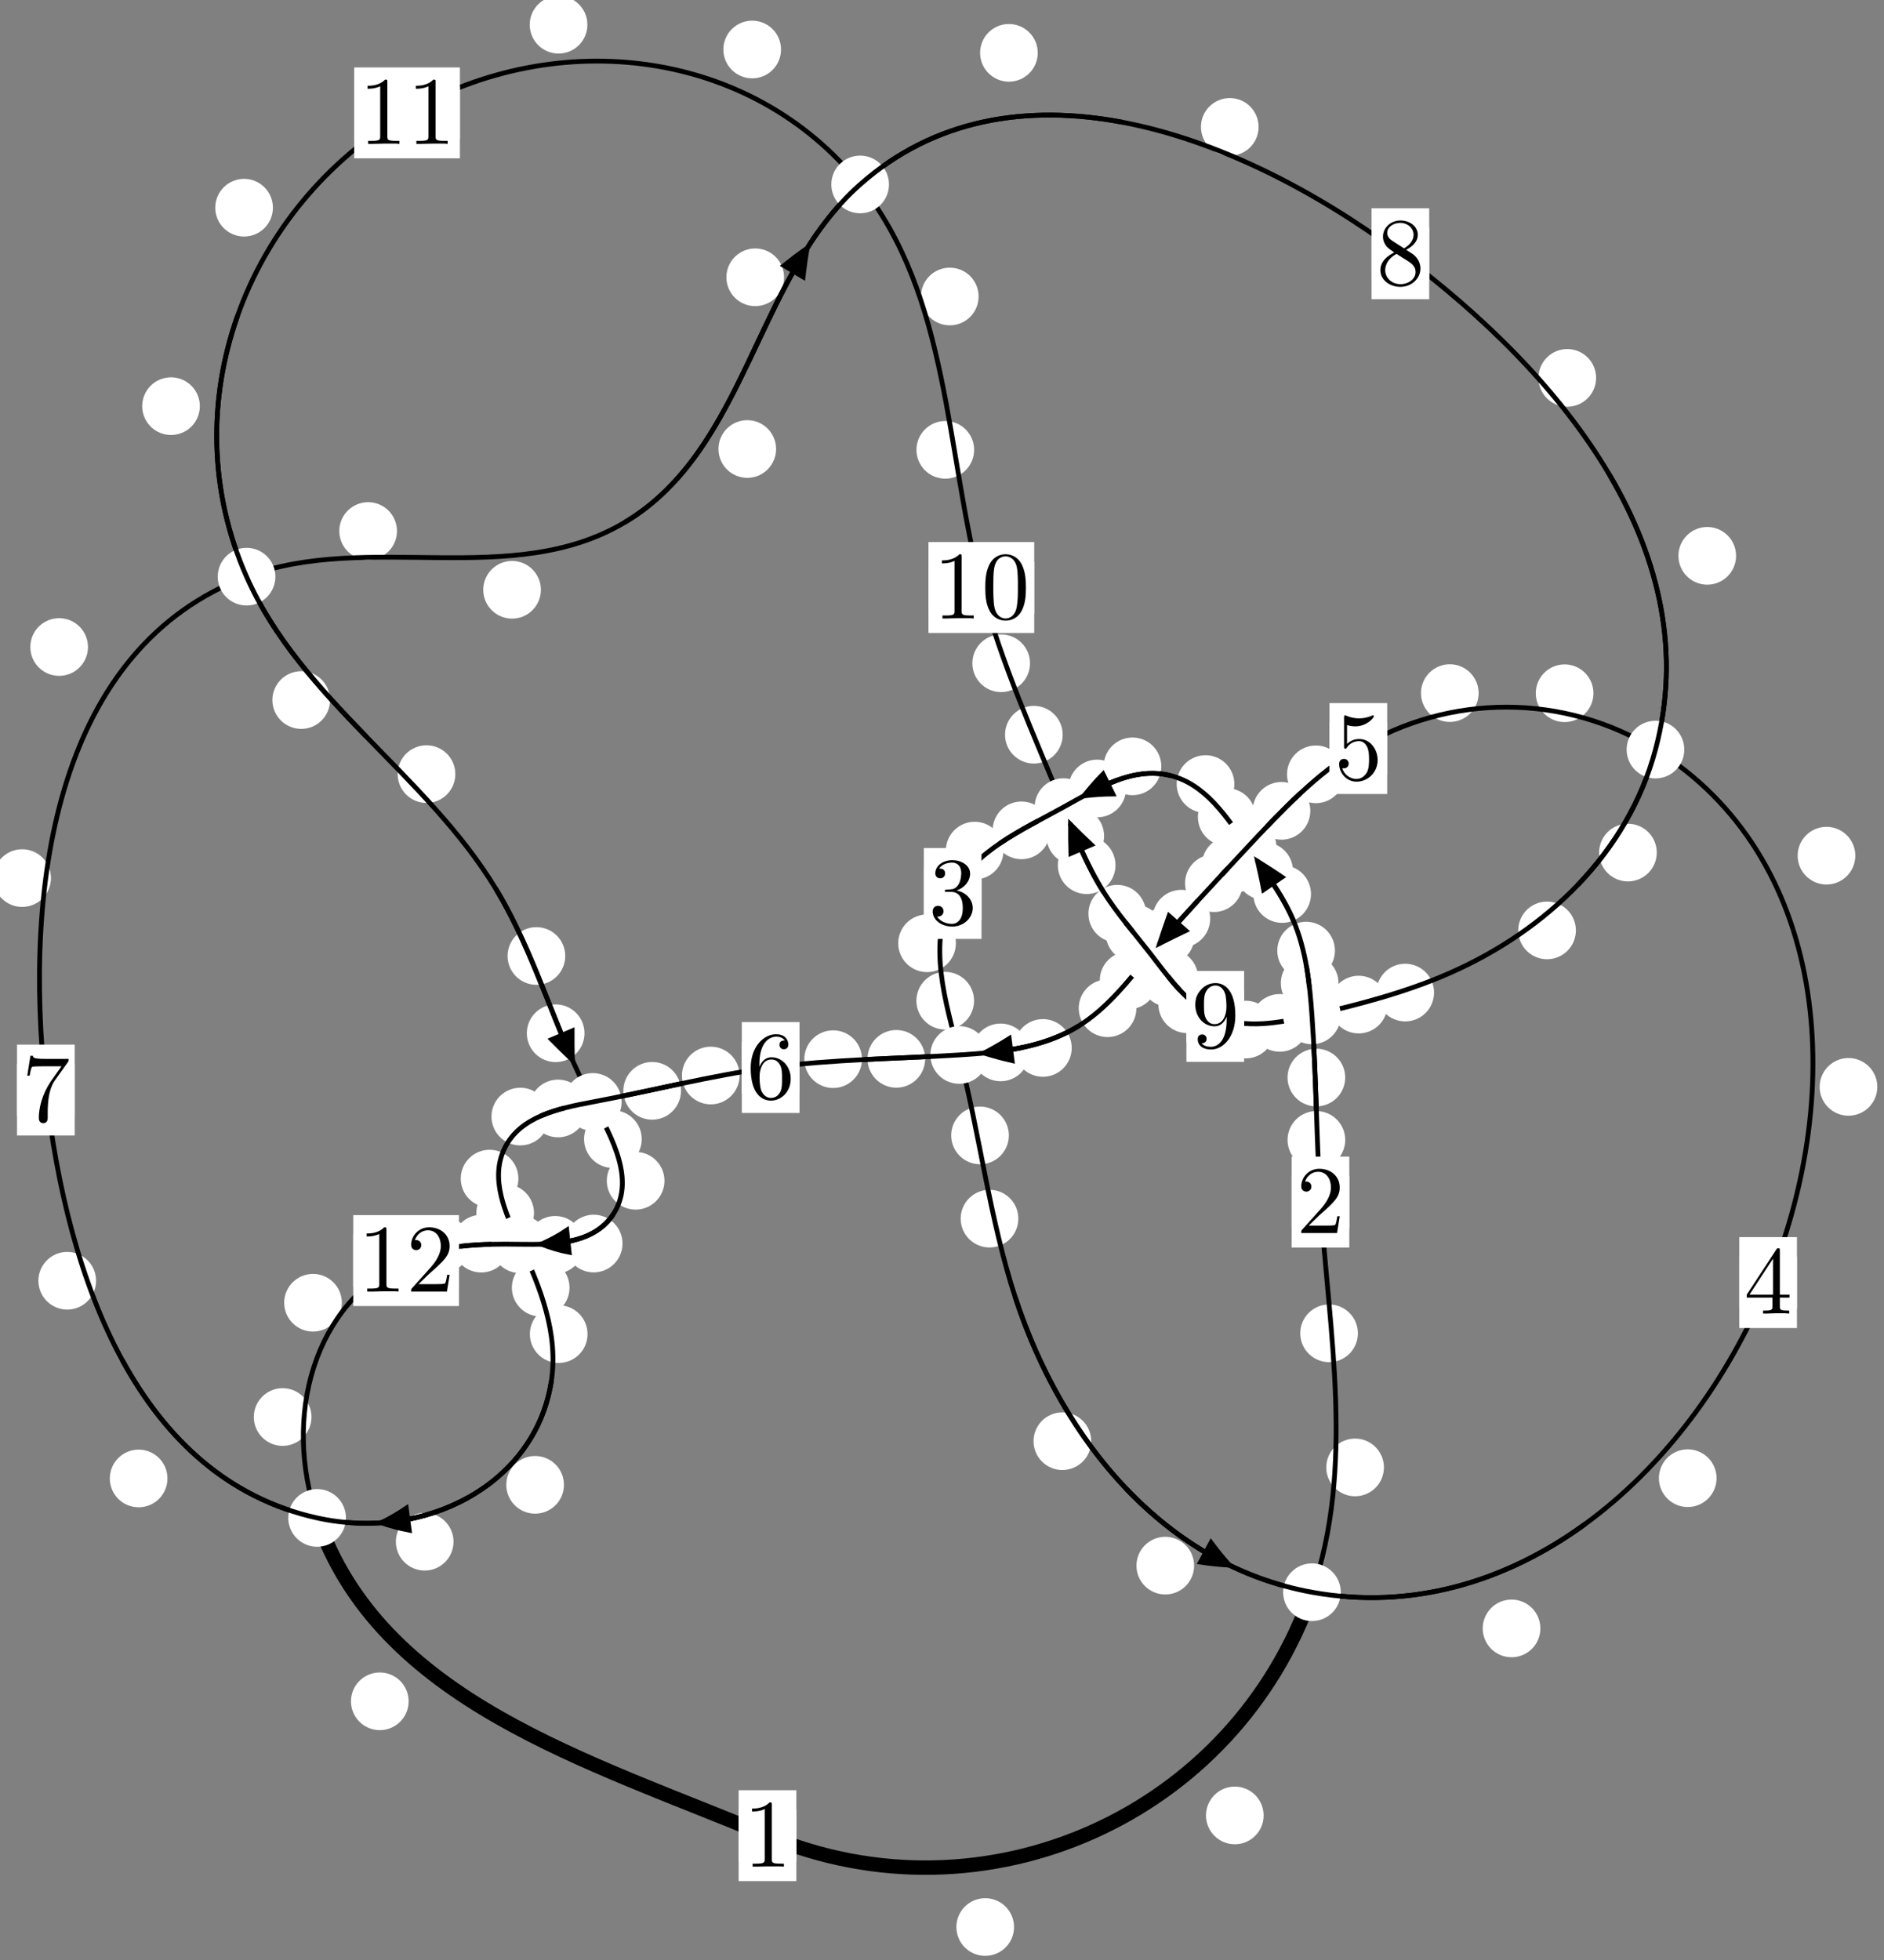 <?xml version="1.0"?>
<!-- Created by MetaPost 1.999 on 2021.07.06:0004 -->
<svg version="1.1" xmlns="http://www.w3.org/2000/svg" xmlns:xlink="http://www.w3.org/1999/xlink" width="195.299" height="203.11" viewBox="0 0 195.299 203.11">
<rect x="0" y="0" width="195.299" height="203.11" fill="#808080" stroke="none"/>
<!-- Original BoundingBox: -136.693344 -37.683411 58.606049 165.426437 -->
  <defs>
    <g transform="scale(0.01,0.01)" id="GLYPHcmr10_48">
      <path style="fill-rule: evenodd;" d="M460 -320C460 -400,455 -480,420 -554C374 -650,292 -666,250 -666C190 -666,117 -640,76 -547C44 -478,39 -400,39 -320C39 -245,43 -155,84 -79C127 2,200 22,249 22C303 22,379 1,423 -94C455 -163,460 -241,460 -320M249 -0C210 -0,151 -25,133 -121C122 -181,122 -273,122 -332C122 -396,122 -462,130 -516C149 -635,224 -644,249 -644C282 -644,348 -626,367 -527C377 -471,377 -395,377 -332C377 -257,377 -189,366 -125C351 -30,294 -0,249 -0"></path>
    </g>
    <g transform="scale(0.01,0.01)" id="GLYPHcmr10_49">
      <path style="fill-rule: evenodd;" d="M294 -640C294 -664,294 -666,271 -666C209 -602,121 -602,89 -602L89 -571C109 -571,168 -571,220 -597L220 -79C220 -43,217 -31,127 -31L95 -31L95 -0L257 -0L130 -3L217 -3L257 -3L297 -3L384 -3L419 -0L419 -31L387 -31C297 -31,294 -42,294 -79"></path>
    </g>
    <g transform="scale(0.01,0.01)" id="GLYPHcmr10_50">
      <path style="fill-rule: evenodd;" d="M127 -77L233 -180C389 -318,449 -372,449 -472C449 -586,359 -666,237 -666C124 -666,50 -574,50 -485C50 -429,100 -429,103 -429C120 -429,155 -441,155 -482C155 -508,137 -534,102 -534C94 -534,92 -534,89 -533C112 -598,166 -635,224 -635C315 -635,358 -554,358 -472C358 -392,308 -313,253 -251L61 -37C50 -26,50 -24,50 -0L421 -0L449 -174L424 -174C419 -144,412 -100,402 -85C395 -77,329 -77,307 -77"></path>
    </g>
    <g transform="scale(0.01,0.01)" id="GLYPHcmr10_51">
      <path style="fill-rule: evenodd;" d="M290 -352C372 -379,430 -449,430 -528C430 -610,342 -666,246 -666C145 -666,69 -606,69 -530C69 -497,91 -478,120 -478C151 -478,171 -500,171 -529C171 -579,124 -579,109 -579C140 -628,206 -641,242 -641C283 -641,338 -619,338 -529C338 -517,336 -459,310 -415C280 -367,246 -364,221 -363C213 -362,189 -360,182 -360C174 -359,167 -358,167 -348C167 -337,174 -337,191 -337L235 -337C317 -337,354 -269,354 -171C354 -35,285 -6,241 -6C198 -6,123 -23,88 -82C123 -77,154 -99,154 -137C154 -173,127 -193,98 -193C74 -193,42 -179,42 -135C42 -44,135 22,244 22C366 22,457 -69,457 -171C457 -253,394 -331,290 -352"></path>
    </g>
    <g transform="scale(0.01,0.01)" id="GLYPHcmr10_52">
      <path style="fill-rule: evenodd;" d="M294 -165L294 -78C294 -42,292 -31,218 -31L197 -31L197 -0L332 -0L238 -3L290 -3L332 -3L374 -3L427 -3L468 -0L468 -31L447 -31C373 -31,371 -42,371 -78L371 -165L471 -165L471 -196L371 -196L371 -651C371 -671,371 -677,355 -677C346 -677,343 -677,335 -665L28 -196L28 -165M300 -196L56 -196L300 -569"></path>
    </g>
    <g transform="scale(0.01,0.01)" id="GLYPHcmr10_53">
      <path style="fill-rule: evenodd;" d="M449 -201C449 -320,367 -420,259 -420C211 -420,168 -404,132 -369L132 -564C152 -558,185 -551,217 -551C340 -551,410 -642,410 -655C410 -661,407 -666,400 -666C399 -666,397 -666,392 -663C372 -654,323 -634,256 -634C216 -634,170 -641,123 -662C115 -665,113 -665,111 -665C101 -665,101 -657,101 -641L101 -345C101 -327,101 -319,115 -319C122 -319,124 -322,128 -328C139 -344,176 -398,257 -398C309 -398,334 -352,342 -334C358 -297,360 -258,360 -208C360 -173,360 -113,336 -71C312 -32,275 -6,229 -6C156 -6,99 -59,82 -118C85 -117,88 -116,99 -116C132 -116,149 -141,149 -165C149 -189,132 -214,99 -214C85 -214,50 -207,50 -161C50 -75,119 22,231 22C347 22,449 -74,449 -201"></path>
    </g>
    <g transform="scale(0.01,0.01)" id="GLYPHcmr10_54">
      <path style="fill-rule: evenodd;" d="M132 -328L132 -352C132 -605,256 -641,307 -641C331 -641,373 -635,395 -601C380 -601,340 -601,340 -556C340 -525,364 -510,386 -510C402 -510,432 -519,432 -558C432 -618,388 -666,305 -666C177 -666,42 -537,42 -316C42 -49,158 22,251 22C362 22,457 -72,457 -204C457 -331,368 -427,257 -427C189 -427,152 -376,132 -328M251 -6C188 -6,158 -66,152 -81C134 -128,134 -208,134 -226C134 -304,166 -404,256 -404C272 -404,318 -404,349 -342C367 -305,367 -254,367 -205C367 -157,367 -107,350 -71C320 -11,274 -6,251 -6"></path>
    </g>
    <g transform="scale(0.01,0.01)" id="GLYPHcmr10_55">
      <path style="fill-rule: evenodd;" d="M476 -609C485 -621,485 -623,485 -644L242 -644C120 -644,118 -657,114 -676L89 -676L56 -470L81 -470C84 -486,93 -549,106 -561C113 -567,191 -567,204 -567L411 -567C400 -551,321 -442,299 -409C209 -274,176 -135,176 -33C176 -23,176 22,222 22C268 22,268 -23,268 -33L268 -84C268 -139,271 -194,279 -248C283 -271,297 -357,341 -419"></path>
    </g>
    <g transform="scale(0.01,0.01)" id="GLYPHcmr10_56">
      <path style="fill-rule: evenodd;" d="M163 -457C117 -487,113 -521,113 -538C113 -599,178 -641,249 -641C322 -641,386 -589,386 -517C386 -460,347 -412,287 -377M309 -362C381 -399,430 -451,430 -517C430 -609,341 -666,250 -666C150 -666,69 -592,69 -499C69 -481,71 -436,113 -389C124 -377,161 -352,186 -335C128 -306,42 -250,42 -151C42 -45,144 22,249 22C362 22,457 -61,457 -168C457 -204,446 -249,408 -291C389 -312,373 -322,309 -362M209 -320L332 -242C360 -223,407 -193,407 -132C407 -58,332 -6,250 -6C164 -6,92 -68,92 -151C92 -209,124 -273,209 -320"></path>
    </g>
    <g transform="scale(0.01,0.01)" id="GLYPHcmr10_57">
      <path style="fill-rule: evenodd;" d="M367 -318L367 -286C367 -52,263 -6,205 -6C188 -6,134 -8,107 -42C151 -42,159 -71,159 -88C159 -119,135 -134,113 -134C97 -134,67 -125,67 -86C67 -19,121 22,206 22C335 22,457 -114,457 -329C457 -598,342 -666,253 -666C198 -666,149 -648,106 -603C65 -558,42 -516,42 -441C42 -316,130 -218,242 -218C303 -218,344 -260,367 -318M243 -241C227 -241,181 -241,150 -304C132 -341,132 -391,132 -440C132 -494,132 -541,153 -578C180 -628,218 -641,253 -641C299 -641,332 -607,349 -562C361 -530,365 -467,365 -421C365 -338,331 -241,243 -241"></path>
    </g>
  </defs>
  <path d="M105.117 199.695C105.117 198.902,104.802 198.142,104.242 197.581C103.681 197.021,102.921 196.706,102.129 196.706C101.336 196.706,100.576 197.021,100.015 197.581C99.455 198.142,99.14 198.902,99.14 199.695C99.14 200.487,99.455 201.248,100.015 201.808C100.576 202.368,101.336 202.683,102.129 202.683C102.921 202.683,103.681 202.368,104.242 201.808C104.802 201.248,105.117 200.487,105.117 199.695Z" style="fill: rgb(100%,100%,100%);stroke: none;"></path>
  <path d="M82.55 190.226C82.55 189.433,82.235 188.673,81.674 188.112C81.114 187.552,80.354 187.237,79.561 187.237C78.768 187.237,78.008 187.552,77.448 188.112C76.887 188.673,76.572 189.433,76.572 190.226C76.572 191.018,76.887 191.778,77.448 192.339C78.008 192.899,78.768 193.214,79.561 193.214C80.354 193.214,81.114 192.899,81.674 192.339C82.235 191.778,82.55 191.018,82.55 190.226Z" style="fill: rgb(100%,100%,100%);stroke: none;"></path>
  <path d="M143.461 152.067C143.461 151.274,143.146 150.514,142.585 149.953C142.025 149.393,141.265 149.078,140.472 149.078C139.679 149.078,138.919 149.393,138.359 149.953C137.798 150.514,137.483 151.274,137.483 152.067C137.483 152.859,137.798 153.619,138.359 154.18C138.919 154.74,139.679 155.055,140.472 155.055C141.265 155.055,142.025 154.74,142.585 154.18C143.146 153.619,143.461 152.859,143.461 152.067Z" style="fill: rgb(100%,100%,100%);stroke: none;"></path>
  <path d="M130.991 188.13C130.991 187.338,130.676 186.577,130.116 186.017C129.555 185.456,128.795 185.141,128.003 185.141C127.21 185.141,126.45 185.456,125.889 186.017C125.329 186.577,125.014 187.338,125.014 188.13C125.014 188.923,125.329 189.683,125.889 190.244C126.45 190.804,127.21 191.119,128.003 191.119C128.795 191.119,129.555 190.804,130.116 190.244C130.676 189.683,130.991 188.923,130.991 188.13Z" style="fill: rgb(100%,100%,100%);stroke: none;"></path>
  <path d="M139.448 118.127C139.448 117.334,139.133 116.574,138.572 116.013C138.012 115.453,137.251 115.138,136.459 115.138C135.666 115.138,134.906 115.453,134.345 116.013C133.785 116.574,133.47 117.334,133.47 118.127C133.47 118.919,133.785 119.68,134.345 120.24C134.906 120.8,135.666 121.115,136.459 121.115C137.251 121.115,138.012 120.8,138.572 120.24C139.133 119.68,139.448 118.919,139.448 118.127Z" style="fill: rgb(100%,100%,100%);stroke: none;"></path>
  <path d="M140.763 138.169C140.763 137.376,140.448 136.616,139.887 136.056C139.327 135.495,138.567 135.18,137.774 135.18C136.981 135.18,136.221 135.495,135.661 136.056C135.1 136.616,134.785 137.376,134.785 138.169C134.785 138.962,135.1 139.722,135.661 140.282C136.221 140.843,136.981 141.158,137.774 141.158C138.567 141.158,139.327 140.843,139.887 140.282C140.448 139.722,140.763 138.962,140.763 138.169Z" style="fill: rgb(100%,100%,100%);stroke: none;"></path>
  <path d="M138.751 101.88C138.751 101.088,138.436 100.328,137.876 99.767C137.315 99.207,136.555 98.892,135.763 98.892C134.97 98.892,134.21 99.207,133.649 99.767C133.089 100.328,132.774 101.088,132.774 101.88C132.774 102.673,133.089 103.433,133.649 103.994C134.21 104.554,134.97 104.869,135.763 104.869C136.555 104.869,137.315 104.554,137.876 103.994C138.436 103.433,138.751 102.673,138.751 101.88Z" style="fill: rgb(100%,100%,100%);stroke: none;"></path>
  <path d="M139.446 111.664C139.446 110.871,139.131 110.111,138.571 109.55C138.01 108.99,137.25 108.675,136.457 108.675C135.665 108.675,134.904 108.99,134.344 109.55C133.783 110.111,133.468 110.871,133.468 111.664C133.468 112.456,133.783 113.216,134.344 113.777C134.904 114.337,135.665 114.652,136.457 114.652C137.25 114.652,138.01 114.337,138.571 113.777C139.131 113.216,139.446 112.456,139.446 111.664Z" style="fill: rgb(100%,100%,100%);stroke: none;"></path>
  <path d="M135.9 92.647C135.9 91.854,135.585 91.094,135.025 90.533C134.464 89.973,133.704 89.658,132.911 89.658C132.119 89.658,131.359 89.973,130.798 90.533C130.238 91.094,129.923 91.854,129.923 92.647C129.923 93.439,130.238 94.2,130.798 94.76C131.359 95.32,132.119 95.635,132.911 95.635C133.704 95.635,134.464 95.32,135.025 94.76C135.585 94.2,135.9 93.439,135.9 92.647Z" style="fill: rgb(100%,100%,100%);stroke: none;"></path>
  <path d="M138.382 98.51C138.382 97.718,138.067 96.957,137.507 96.397C136.946 95.836,136.186 95.521,135.393 95.521C134.601 95.521,133.84 95.836,133.28 96.397C132.72 96.957,132.405 97.718,132.405 98.51C132.405 99.303,132.72 100.063,133.28 100.624C133.84 101.184,134.601 101.499,135.393 101.499C136.186 101.499,136.946 101.184,137.507 100.624C138.067 100.063,138.382 99.303,138.382 98.51Z" style="fill: rgb(100%,100%,100%);stroke: none;"></path>
  <path d="M130.155 84.668C130.155 83.875,129.84 83.115,129.279 82.555C128.719 81.994,127.959 81.679,127.166 81.679C126.373 81.679,125.613 81.994,125.053 82.555C124.492 83.115,124.177 83.875,124.177 84.668C124.177 85.461,124.492 86.221,125.053 86.781C125.613 87.342,126.373 87.657,127.166 87.657C127.959 87.657,128.719 87.342,129.279 86.781C129.84 86.221,130.155 85.461,130.155 84.668Z" style="fill: rgb(100%,100%,100%);stroke: none;"></path>
  <path d="M134.031 90.254C134.031 89.461,133.716 88.701,133.156 88.141C132.595 87.58,131.835 87.265,131.042 87.265C130.25 87.265,129.49 87.58,128.929 88.141C128.369 88.701,128.054 89.461,128.054 90.254C128.054 91.047,128.369 91.807,128.929 92.367C129.49 92.928,130.25 93.243,131.042 93.243C131.835 93.243,132.595 92.928,133.156 92.367C133.716 91.807,134.031 91.047,134.031 90.254Z" style="fill: rgb(100%,100%,100%);stroke: none;"></path>
  <path d="M120.385 79.416C120.385 78.623,120.071 77.863,119.51 77.302C118.95 76.742,118.189 76.427,117.397 76.427C116.604 76.427,115.844 76.742,115.283 77.302C114.723 77.863,114.408 78.623,114.408 79.416C114.408 80.208,114.723 80.969,115.283 81.529C115.844 82.089,116.604 82.404,117.397 82.404C118.189 82.404,118.95 82.089,119.51 81.529C120.071 80.969,120.385 80.208,120.385 79.416Z" style="fill: rgb(100%,100%,100%);stroke: none;"></path>
  <path d="M127.956 81.25C127.956 80.458,127.641 79.697,127.08 79.137C126.52 78.576,125.76 78.261,124.967 78.261C124.174 78.261,123.414 78.576,122.854 79.137C122.293 79.697,121.978 80.458,121.978 81.25C121.978 82.043,122.293 82.803,122.854 83.364C123.414 83.924,124.174 84.239,124.967 84.239C125.76 84.239,126.52 83.924,127.08 83.364C127.641 82.803,127.956 82.043,127.956 81.25Z" style="fill: rgb(100%,100%,100%);stroke: none;"></path>
  <path d="M108.875 86.049C108.875 85.256,108.56 84.496,108 83.936C107.439 83.375,106.679 83.06,105.886 83.06C105.094 83.06,104.333 83.375,103.773 83.936C103.213 84.496,102.898 85.256,102.898 86.049C102.898 86.842,103.213 87.602,103.773 88.162C104.333 88.723,105.094 89.038,105.886 89.038C106.679 89.038,107.439 88.723,108 88.162C108.56 87.602,108.875 86.842,108.875 86.049Z" style="fill: rgb(100%,100%,100%);stroke: none;"></path>
  <path d="M116.73 81.708C116.73 80.915,116.415 80.155,115.854 79.594C115.294 79.034,114.534 78.719,113.741 78.719C112.948 78.719,112.188 79.034,111.628 79.594C111.067 80.155,110.752 80.915,110.752 81.708C110.752 82.5,111.067 83.261,111.628 83.821C112.188 84.382,112.948 84.697,113.741 84.697C114.534 84.697,115.294 84.382,115.854 83.821C116.415 83.261,116.73 82.5,116.73 81.708Z" style="fill: rgb(100%,100%,100%);stroke: none;"></path>
  <path d="M99.089 97.75C99.089 96.958,98.774 96.198,98.214 95.637C97.654 95.077,96.893 94.762,96.101 94.762C95.308 94.762,94.548 95.077,93.987 95.637C93.427 96.198,93.112 96.958,93.112 97.75C93.112 98.543,93.427 99.303,93.987 99.864C94.548 100.424,95.308 100.739,96.101 100.739C96.893 100.739,97.654 100.424,98.214 99.864C98.774 99.303,99.089 98.543,99.089 97.75Z" style="fill: rgb(100%,100%,100%);stroke: none;"></path>
  <path d="M104.026 88.148C104.026 87.355,103.711 86.595,103.15 86.034C102.59 85.474,101.83 85.159,101.037 85.159C100.244 85.159,99.484 85.474,98.924 86.034C98.363 86.595,98.048 87.355,98.048 88.148C98.048 88.94,98.363 89.7,98.924 90.261C99.484 90.821,100.244 91.136,101.037 91.136C101.83 91.136,102.59 90.821,103.15 90.261C103.711 89.7,104.026 88.94,104.026 88.148Z" style="fill: rgb(100%,100%,100%);stroke: none;"></path>
  <path d="M104.58 117.661C104.58 116.869,104.265 116.109,103.705 115.548C103.144 114.988,102.384 114.673,101.591 114.673C100.799 114.673,100.038 114.988,99.478 115.548C98.917 116.109,98.603 116.869,98.603 117.661C98.603 118.454,98.917 119.214,99.478 119.775C100.038 120.335,100.799 120.65,101.591 120.65C102.384 120.65,103.144 120.335,103.705 119.775C104.265 119.214,104.58 118.454,104.58 117.661Z" style="fill: rgb(100%,100%,100%);stroke: none;"></path>
  <path d="M100.972 103.704C100.972 102.911,100.657 102.151,100.097 101.591C99.536 101.03,98.776 100.715,97.983 100.715C97.191 100.715,96.431 101.03,95.87 101.591C95.31 102.151,94.995 102.911,94.995 103.704C94.995 104.497,95.31 105.257,95.87 105.817C96.431 106.378,97.191 106.693,97.983 106.693C98.776 106.693,99.536 106.378,100.097 105.817C100.657 105.257,100.972 104.497,100.972 103.704Z" style="fill: rgb(100%,100%,100%);stroke: none;"></path>
  <path d="M113.117 149.347C113.117 148.554,112.802 147.794,112.241 147.234C111.681 146.673,110.92 146.358,110.128 146.358C109.335 146.358,108.575 146.673,108.014 147.234C107.454 147.794,107.139 148.554,107.139 149.347C107.139 150.14,107.454 150.9,108.014 151.46C108.575 152.021,109.335 152.336,110.128 152.336C110.92 152.336,111.681 152.021,112.241 151.46C112.802 150.9,113.117 150.14,113.117 149.347Z" style="fill: rgb(100%,100%,100%);stroke: none;"></path>
  <path d="M105.562 126.285C105.562 125.493,105.247 124.733,104.687 124.172C104.126 123.612,103.366 123.297,102.573 123.297C101.781 123.297,101.02 123.612,100.46 124.172C99.899 124.733,99.585 125.493,99.585 126.285C99.585 127.078,99.899 127.838,100.46 128.399C101.02 128.959,101.781 129.274,102.573 129.274C103.366 129.274,104.126 128.959,104.687 128.399C105.247 127.838,105.562 127.078,105.562 126.285Z" style="fill: rgb(100%,100%,100%);stroke: none;"></path>
  <path d="M159.679 168.75C159.679 167.957,159.364 167.197,158.803 166.636C158.243 166.076,157.483 165.761,156.69 165.761C155.897 165.761,155.137 166.076,154.577 166.636C154.016 167.197,153.701 167.957,153.701 168.75C153.701 169.542,154.016 170.302,154.577 170.863C155.137 171.423,155.897 171.738,156.69 171.738C157.483 171.738,158.243 171.423,158.803 170.863C159.364 170.302,159.679 169.542,159.679 168.75Z" style="fill: rgb(100%,100%,100%);stroke: none;"></path>
  <path d="M123.784 162.244C123.784 161.452,123.469 160.692,122.909 160.131C122.348 159.571,121.588 159.256,120.795 159.256C120.003 159.256,119.242 159.571,118.682 160.131C118.121 160.692,117.807 161.452,117.807 162.244C117.807 163.037,118.121 163.797,118.682 164.358C119.242 164.918,120.003 165.233,120.795 165.233C121.588 165.233,122.348 164.918,122.909 164.358C123.469 163.797,123.784 163.037,123.784 162.244Z" style="fill: rgb(100%,100%,100%);stroke: none;"></path>
  <path d="M194.606 112.631C194.606 111.838,194.291 111.078,193.731 110.518C193.17 109.957,192.41 109.642,191.617 109.642C190.825 109.642,190.064 109.957,189.504 110.518C188.944 111.078,188.629 111.838,188.629 112.631C188.629 113.424,188.944 114.184,189.504 114.744C190.064 115.305,190.825 115.62,191.617 115.62C192.41 115.62,193.17 115.305,193.731 114.744C194.291 114.184,194.606 113.424,194.606 112.631Z" style="fill: rgb(100%,100%,100%);stroke: none;"></path>
  <path d="M177.942 153.182C177.942 152.389,177.627 151.629,177.067 151.069C176.506 150.508,175.746 150.193,174.953 150.193C174.161 150.193,173.401 150.508,172.84 151.069C172.28 151.629,171.965 152.389,171.965 153.182C171.965 153.975,172.28 154.735,172.84 155.295C173.401 155.856,174.161 156.171,174.953 156.171C175.746 156.171,176.506 155.856,177.067 155.295C177.627 154.735,177.942 153.975,177.942 153.182Z" style="fill: rgb(100%,100%,100%);stroke: none;"></path>
  <path d="M165.179 71.839C165.179 71.046,164.864 70.286,164.303 69.726C163.743 69.165,162.983 68.85,162.19 68.85C161.397 68.85,160.637 69.165,160.077 69.726C159.516 70.286,159.201 71.046,159.201 71.839C159.201 72.632,159.516 73.392,160.077 73.952C160.637 74.513,161.397 74.828,162.19 74.828C162.983 74.828,163.743 74.513,164.303 73.952C164.864 73.392,165.179 72.632,165.179 71.839Z" style="fill: rgb(100%,100%,100%);stroke: none;"></path>
  <path d="M192.325 88.672C192.325 87.879,192.01 87.119,191.449 86.559C190.889 85.998,190.129 85.683,189.336 85.683C188.543 85.683,187.783 85.998,187.223 86.559C186.662 87.119,186.347 87.879,186.347 88.672C186.347 89.465,186.662 90.225,187.223 90.785C187.783 91.346,188.543 91.661,189.336 91.661C190.129 91.661,190.889 91.346,191.449 90.785C192.01 90.225,192.325 89.465,192.325 88.672Z" style="fill: rgb(100%,100%,100%);stroke: none;"></path>
  <path d="M139.392 80.242C139.392 79.449,139.077 78.689,138.516 78.129C137.956 77.568,137.196 77.253,136.403 77.253C135.61 77.253,134.85 77.568,134.29 78.129C133.729 78.689,133.414 79.449,133.414 80.242C133.414 81.035,133.729 81.795,134.29 82.355C134.85 82.916,135.61 83.231,136.403 83.231C137.196 83.231,137.956 82.916,138.516 82.355C139.077 81.795,139.392 81.035,139.392 80.242Z" style="fill: rgb(100%,100%,100%);stroke: none;"></path>
  <path d="M153.277 71.825C153.277 71.032,152.962 70.272,152.402 69.711C151.841 69.151,151.081 68.836,150.288 68.836C149.496 68.836,148.736 69.151,148.175 69.711C147.615 70.272,147.3 71.032,147.3 71.825C147.3 72.617,147.615 73.377,148.175 73.938C148.736 74.498,149.496 74.813,150.288 74.813C151.081 74.813,151.841 74.498,152.402 73.938C152.962 73.377,153.277 72.617,153.277 71.825Z" style="fill: rgb(100%,100%,100%);stroke: none;"></path>
  <path d="M130.569 89.653C130.569 88.86,130.254 88.1,129.693 87.539C129.133 86.979,128.373 86.664,127.58 86.664C126.787 86.664,126.027 86.979,125.467 87.539C124.906 88.1,124.591 88.86,124.591 89.653C124.591 90.445,124.906 91.205,125.467 91.766C126.027 92.326,126.787 92.641,127.58 92.641C128.373 92.641,129.133 92.326,129.693 91.766C130.254 91.205,130.569 90.445,130.569 89.653Z" style="fill: rgb(100%,100%,100%);stroke: none;"></path>
  <path d="M135.831 84.025C135.831 83.233,135.516 82.472,134.956 81.912C134.395 81.352,133.635 81.037,132.842 81.037C132.05 81.037,131.289 81.352,130.729 81.912C130.168 82.472,129.853 83.233,129.853 84.025C129.853 84.818,130.168 85.578,130.729 86.139C131.289 86.699,132.05 87.014,132.842 87.014C133.635 87.014,134.395 86.699,134.956 86.139C135.516 85.578,135.831 84.818,135.831 84.025Z" style="fill: rgb(100%,100%,100%);stroke: none;"></path>
  <path d="M125.451 95.199C125.451 94.407,125.136 93.647,124.576 93.086C124.015 92.526,123.255 92.211,122.462 92.211C121.67 92.211,120.909 92.526,120.349 93.086C119.789 93.647,119.474 94.407,119.474 95.199C119.474 95.992,119.789 96.752,120.349 97.313C120.909 97.873,121.67 98.188,122.462 98.188C123.255 98.188,124.015 97.873,124.576 97.313C125.136 96.752,125.451 95.992,125.451 95.199Z" style="fill: rgb(100%,100%,100%);stroke: none;"></path>
  <path d="M128.823 91.523C128.823 90.731,128.508 89.97,127.947 89.41C127.387 88.85,126.626 88.535,125.834 88.535C125.041 88.535,124.281 88.85,123.72 89.41C123.16 89.97,122.845 90.731,122.845 91.523C122.845 92.316,123.16 93.076,123.72 93.637C124.281 94.197,125.041 94.512,125.834 94.512C126.626 94.512,127.387 94.197,127.947 93.637C128.508 93.076,128.823 92.316,128.823 91.523Z" style="fill: rgb(100%,100%,100%);stroke: none;"></path>
  <path d="M119.984 101.591C119.984 100.798,119.669 100.038,119.108 99.478C118.548 98.917,117.788 98.602,116.995 98.602C116.202 98.602,115.442 98.917,114.882 99.478C114.321 100.038,114.006 100.798,114.006 101.591C114.006 102.384,114.321 103.144,114.882 103.704C115.442 104.265,116.202 104.58,116.995 104.58C117.788 104.58,118.548 104.265,119.108 103.704C119.669 103.144,119.984 102.384,119.984 101.591Z" style="fill: rgb(100%,100%,100%);stroke: none;"></path>
  <path d="M123.824 97.003C123.824 96.211,123.509 95.45,122.949 94.89C122.388 94.329,121.628 94.015,120.835 94.015C120.043 94.015,119.282 94.329,118.722 94.89C118.161 95.45,117.847 96.211,117.847 97.003C117.847 97.796,118.161 98.556,118.722 99.117C119.282 99.677,120.043 99.992,120.835 99.992C121.628 99.992,122.388 99.677,122.949 99.117C123.509 98.556,123.824 97.796,123.824 97.003Z" style="fill: rgb(100%,100%,100%);stroke: none;"></path>
  <path d="M111.097 108.596C111.097 107.803,110.782 107.043,110.222 106.482C109.661 105.922,108.901 105.607,108.108 105.607C107.316 105.607,106.556 105.922,105.995 106.482C105.435 107.043,105.12 107.803,105.12 108.596C105.12 109.388,105.435 110.148,105.995 110.709C106.556 111.269,107.316 111.584,108.108 111.584C108.901 111.584,109.661 111.269,110.222 110.709C110.782 110.148,111.097 109.388,111.097 108.596Z" style="fill: rgb(100%,100%,100%);stroke: none;"></path>
  <path d="M117.801 104.48C117.801 103.688,117.487 102.928,116.926 102.367C116.366 101.807,115.605 101.492,114.813 101.492C114.02 101.492,113.26 101.807,112.699 102.367C112.139 102.928,111.824 103.688,111.824 104.48C111.824 105.273,112.139 106.033,112.699 106.594C113.26 107.154,114.02 107.469,114.813 107.469C115.605 107.469,116.366 107.154,116.926 106.594C117.487 106.033,117.801 105.273,117.801 104.48Z" style="fill: rgb(100%,100%,100%);stroke: none;"></path>
  <path d="M95.904 109.726C95.904 108.933,95.589 108.173,95.029 107.613C94.468 107.052,93.708 106.737,92.915 106.737C92.123 106.737,91.363 107.052,90.802 107.613C90.242 108.173,89.927 108.933,89.927 109.726C89.927 110.519,90.242 111.279,90.802 111.839C91.363 112.4,92.123 112.715,92.915 112.715C93.708 112.715,94.468 112.4,95.029 111.839C95.589 111.279,95.904 110.519,95.904 109.726Z" style="fill: rgb(100%,100%,100%);stroke: none;"></path>
  <path d="M106.713 109.058C106.713 108.266,106.399 107.506,105.838 106.945C105.278 106.385,104.517 106.07,103.725 106.07C102.932 106.07,102.172 106.385,101.611 106.945C101.051 107.506,100.736 108.266,100.736 109.058C100.736 109.851,101.051 110.611,101.611 111.172C102.172 111.732,102.932 112.047,103.725 112.047C104.517 112.047,105.278 111.732,105.838 111.172C106.399 110.611,106.713 109.851,106.713 109.058Z" style="fill: rgb(100%,100%,100%);stroke: none;"></path>
  <path d="M76.669 111.454C76.669 110.661,76.354 109.901,75.794 109.341C75.233 108.78,74.473 108.465,73.68 108.465C72.888 108.465,72.128 108.78,71.567 109.341C71.007 109.901,70.692 110.661,70.692 111.454C70.692 112.247,71.007 113.007,71.567 113.567C72.128 114.128,72.888 114.443,73.68 114.443C74.473 114.443,75.233 114.128,75.794 113.567C76.354 113.007,76.669 112.247,76.669 111.454Z" style="fill: rgb(100%,100%,100%);stroke: none;"></path>
  <path d="M89.354 109.759C89.354 108.966,89.04 108.206,88.479 107.646C87.919 107.085,87.158 106.77,86.366 106.77C85.573 106.77,84.813 107.085,84.252 107.646C83.692 108.206,83.377 108.966,83.377 109.759C83.377 110.552,83.692 111.312,84.252 111.872C84.813 112.433,85.573 112.748,86.366 112.748C87.158 112.748,87.919 112.433,88.479 111.872C89.04 111.312,89.354 110.552,89.354 109.759Z" style="fill: rgb(100%,100%,100%);stroke: none;"></path>
  <path d="M60.836 114.868C60.836 114.076,60.521 113.316,59.96 112.755C59.4 112.195,58.64 111.88,57.847 111.88C57.054 111.88,56.294 112.195,55.734 112.755C55.173 113.316,54.858 114.076,54.858 114.868C54.858 115.661,55.173 116.421,55.734 116.982C56.294 117.542,57.054 117.857,57.847 117.857C58.64 117.857,59.4 117.542,59.96 116.982C60.521 116.421,60.836 115.661,60.836 114.868Z" style="fill: rgb(100%,100%,100%);stroke: none;"></path>
  <path d="M70.594 113.039C70.594 112.247,70.279 111.487,69.719 110.926C69.158 110.366,68.398 110.051,67.605 110.051C66.813 110.051,66.053 110.366,65.492 110.926C64.932 111.487,64.617 112.247,64.617 113.039C64.617 113.832,64.932 114.592,65.492 115.153C66.053 115.713,66.813 116.028,67.605 116.028C68.398 116.028,69.158 115.713,69.719 115.153C70.279 114.592,70.594 113.832,70.594 113.039Z" style="fill: rgb(100%,100%,100%);stroke: none;"></path>
  <path d="M53.739 122.138C53.739 121.345,53.424 120.585,52.863 120.025C52.303 119.464,51.543 119.149,50.75 119.149C49.957 119.149,49.197 119.464,48.637 120.025C48.076 120.585,47.761 121.345,47.761 122.138C47.761 122.931,48.076 123.691,48.637 124.251C49.197 124.812,49.957 125.127,50.75 125.127C51.543 125.127,52.303 124.812,52.863 124.251C53.424 123.691,53.739 122.931,53.739 122.138Z" style="fill: rgb(100%,100%,100%);stroke: none;"></path>
  <path d="M56.924 115.708C56.924 114.915,56.609 114.155,56.049 113.595C55.488 113.034,54.728 112.719,53.935 112.719C53.143 112.719,52.383 113.034,51.822 113.595C51.262 114.155,50.947 114.915,50.947 115.708C50.947 116.501,51.262 117.261,51.822 117.821C52.383 118.382,53.143 118.697,53.935 118.697C54.728 118.697,55.488 118.382,56.049 117.821C56.609 117.261,56.924 116.501,56.924 115.708Z" style="fill: rgb(100%,100%,100%);stroke: none;"></path>
  <path d="M59.039 133.441C59.039 132.648,58.724 131.888,58.163 131.327C57.603 130.767,56.843 130.452,56.05 130.452C55.257 130.452,54.497 130.767,53.937 131.327C53.376 131.888,53.061 132.648,53.061 133.441C53.061 134.233,53.376 134.994,53.937 135.554C54.497 136.114,55.257 136.429,56.05 136.429C56.843 136.429,57.603 136.114,58.163 135.554C58.724 134.994,59.039 134.233,59.039 133.441Z" style="fill: rgb(100%,100%,100%);stroke: none;"></path>
  <path d="M55.356 125.7C55.356 124.907,55.041 124.147,54.481 123.586C53.92 123.026,53.16 122.711,52.367 122.711C51.575 122.711,50.814 123.026,50.254 123.586C49.693 124.147,49.378 124.907,49.378 125.7C49.378 126.492,49.693 127.252,50.254 127.813C50.814 128.373,51.575 128.688,52.367 128.688C53.16 128.688,53.92 128.373,54.481 127.813C55.041 127.252,55.356 126.492,55.356 125.7Z" style="fill: rgb(100%,100%,100%);stroke: none;"></path>
  <path d="M58.46 153.87C58.46 153.078,58.145 152.317,57.584 151.757C57.024 151.196,56.264 150.881,55.471 150.881C54.678 150.881,53.918 151.196,53.358 151.757C52.797 152.317,52.482 153.078,52.482 153.87C52.482 154.663,52.797 155.423,53.358 155.984C53.918 156.544,54.678 156.859,55.471 156.859C56.264 156.859,57.024 156.544,57.584 155.984C58.145 155.423,58.46 154.663,58.46 153.87Z" style="fill: rgb(100%,100%,100%);stroke: none;"></path>
  <path d="M60.905 138.251C60.905 137.458,60.59 136.698,60.03 136.137C59.469 135.577,58.709 135.262,57.916 135.262C57.124 135.262,56.364 135.577,55.803 136.137C55.243 136.698,54.928 137.458,54.928 138.251C54.928 139.043,55.243 139.803,55.803 140.364C56.364 140.924,57.124 141.239,57.916 141.239C58.709 141.239,59.469 140.924,60.03 140.364C60.59 139.803,60.905 139.043,60.905 138.251Z" style="fill: rgb(100%,100%,100%);stroke: none;"></path>
  <path d="M17.359 153.209C17.359 152.417,17.044 151.657,16.484 151.096C15.923 150.536,15.163 150.221,14.37 150.221C13.578 150.221,12.818 150.536,12.257 151.096C11.697 151.657,11.382 152.417,11.382 153.209C11.382 154.002,11.697 154.762,12.257 155.323C12.818 155.883,13.578 156.198,14.37 156.198C15.163 156.198,15.923 155.883,16.484 155.323C17.044 154.762,17.359 154.002,17.359 153.209Z" style="fill: rgb(100%,100%,100%);stroke: none;"></path>
  <path d="M47.013 159.764C47.013 158.972,46.698 158.212,46.138 157.651C45.577 157.091,44.817 156.776,44.025 156.776C43.232 156.776,42.472 157.091,41.911 157.651C41.351 158.212,41.036 158.972,41.036 159.764C41.036 160.557,41.351 161.317,41.911 161.878C42.472 162.438,43.232 162.753,44.025 162.753C44.817 162.753,45.577 162.438,46.138 161.878C46.698 161.317,47.013 160.557,47.013 159.764Z" style="fill: rgb(100%,100%,100%);stroke: none;"></path>
  <path d="M5.284 90.995C5.284 90.203,4.969 89.443,4.409 88.882C3.848 88.322,3.088 88.007,2.295 88.007C1.503 88.007,0.743 88.322,0.182 88.882C-0.378 89.443,-0.693 90.203,-0.693 90.995C-0.693 91.788,-0.378 92.548,0.182 93.109C0.743 93.669,1.503 93.984,2.295 93.984C3.088 93.984,3.848 93.669,4.409 93.109C4.969 92.548,5.284 91.788,5.284 90.995Z" style="fill: rgb(100%,100%,100%);stroke: none;"></path>
  <path d="M9.958 132.722C9.958 131.929,9.644 131.169,9.083 130.609C8.523 130.048,7.762 129.733,6.97 129.733C6.177 129.733,5.417 130.048,4.856 130.609C4.296 131.169,3.981 131.929,3.981 132.722C3.981 133.515,4.296 134.275,4.856 134.835C5.417 135.396,6.177 135.711,6.97 135.711C7.762 135.711,8.523 135.396,9.083 134.835C9.644 134.275,9.958 133.515,9.958 132.722Z" style="fill: rgb(100%,100%,100%);stroke: none;"></path>
  <path d="M41.15 55.029C41.15 54.236,40.835 53.476,40.275 52.915C39.714 52.355,38.954 52.04,38.161 52.04C37.369 52.04,36.608 52.355,36.048 52.915C35.487 53.476,35.172 54.236,35.172 55.029C35.172 55.822,35.487 56.582,36.048 57.142C36.608 57.703,37.369 58.018,38.161 58.018C38.954 58.018,39.714 57.703,40.275 57.142C40.835 56.582,41.15 55.822,41.15 55.029Z" style="fill: rgb(100%,100%,100%);stroke: none;"></path>
  <path d="M9.12 67.05C9.12 66.257,8.805 65.497,8.245 64.936C7.684 64.376,6.924 64.061,6.132 64.061C5.339 64.061,4.579 64.376,4.018 64.936C3.458 65.497,3.143 66.257,3.143 67.05C3.143 67.842,3.458 68.603,4.018 69.163C4.579 69.723,5.339 70.038,6.132 70.038C6.924 70.038,7.684 69.723,8.245 69.163C8.805 68.603,9.12 67.842,9.12 67.05Z" style="fill: rgb(100%,100%,100%);stroke: none;"></path>
  <path d="M80.453 46.53C80.453 45.737,80.138 44.977,79.578 44.417C79.017 43.856,78.257 43.541,77.465 43.541C76.672 43.541,75.912 43.856,75.351 44.417C74.791 44.977,74.476 45.737,74.476 46.53C74.476 47.323,74.791 48.083,75.351 48.643C75.912 49.204,76.672 49.519,77.465 49.519C78.257 49.519,79.017 49.204,79.578 48.643C80.138 48.083,80.453 47.323,80.453 46.53Z" style="fill: rgb(100%,100%,100%);stroke: none;"></path>
  <path d="M56.071 61.119C56.071 60.327,55.756 59.566,55.195 59.006C54.635 58.445,53.875 58.131,53.082 58.131C52.289 58.131,51.529 58.445,50.969 59.006C50.408 59.566,50.093 60.327,50.093 61.119C50.093 61.912,50.408 62.672,50.969 63.233C51.529 63.793,52.289 64.108,53.082 64.108C53.875 64.108,54.635 63.793,55.195 63.233C55.756 62.672,56.071 61.912,56.071 61.119Z" style="fill: rgb(100%,100%,100%);stroke: none;"></path>
  <path d="M107.575 5.476C107.575 4.683,107.26 3.923,106.7 3.362C106.139 2.802,105.379 2.487,104.587 2.487C103.794 2.487,103.034 2.802,102.473 3.362C101.913 3.923,101.598 4.683,101.598 5.476C101.598 6.268,101.913 7.029,102.473 7.589C103.034 8.15,103.794 8.464,104.587 8.464C105.379 8.464,106.139 8.15,106.7 7.589C107.26 7.029,107.575 6.268,107.575 5.476Z" style="fill: rgb(100%,100%,100%);stroke: none;"></path>
  <path d="M81.277 28.734C81.277 27.941,80.962 27.181,80.402 26.621C79.841 26.06,79.081 25.745,78.288 25.745C77.496 25.745,76.736 26.06,76.175 26.621C75.615 27.181,75.3 27.941,75.3 28.734C75.3 29.527,75.615 30.287,76.175 30.847C76.736 31.408,77.496 31.723,78.288 31.723C79.081 31.723,79.841 31.408,80.402 30.847C80.962 30.287,81.277 29.527,81.277 28.734Z" style="fill: rgb(100%,100%,100%);stroke: none;"></path>
  <path d="M165.455 39.16C165.455 38.367,165.14 37.607,164.58 37.047C164.02 36.486,163.259 36.171,162.467 36.171C161.674 36.171,160.914 36.486,160.353 37.047C159.793 37.607,159.478 38.367,159.478 39.16C159.478 39.953,159.793 40.713,160.353 41.273C160.914 41.834,161.674 42.149,162.467 42.149C163.259 42.149,164.02 41.834,164.58 41.273C165.14 40.713,165.455 39.953,165.455 39.16Z" style="fill: rgb(100%,100%,100%);stroke: none;"></path>
  <path d="M130.47 13.15C130.47 12.358,130.155 11.598,129.595 11.037C129.034 10.477,128.274 10.162,127.481 10.162C126.689 10.162,125.928 10.477,125.368 11.037C124.807 11.598,124.493 12.358,124.493 13.15C124.493 13.943,124.807 14.703,125.368 15.264C125.928 15.824,126.689 16.139,127.481 16.139C128.274 16.139,129.034 15.824,129.595 15.264C130.155 14.703,130.47 13.943,130.47 13.15Z" style="fill: rgb(100%,100%,100%);stroke: none;"></path>
  <path d="M171.744 88.35C171.744 87.558,171.429 86.798,170.869 86.237C170.308 85.677,169.548 85.362,168.755 85.362C167.963 85.362,167.202 85.677,166.642 86.237C166.082 86.798,165.767 87.558,165.767 88.35C165.767 89.143,166.082 89.903,166.642 90.464C167.202 91.024,167.963 91.339,168.755 91.339C169.548 91.339,170.308 91.024,170.869 90.464C171.429 89.903,171.744 89.143,171.744 88.35Z" style="fill: rgb(100%,100%,100%);stroke: none;"></path>
  <path d="M179.966 57.6C179.966 56.807,179.651 56.047,179.09 55.486C178.53 54.926,177.77 54.611,176.977 54.611C176.184 54.611,175.424 54.926,174.864 55.486C174.303 56.047,173.988 56.807,173.988 57.6C173.988 58.393,174.303 59.153,174.864 59.713C175.424 60.274,176.184 60.589,176.977 60.589C177.77 60.589,178.53 60.274,179.09 59.713C179.651 59.153,179.966 58.393,179.966 57.6Z" style="fill: rgb(100%,100%,100%);stroke: none;"></path>
  <path d="M148.656 102.859C148.656 102.066,148.341 101.306,147.78 100.745C147.22 100.185,146.46 99.87,145.667 99.87C144.874 99.87,144.114 100.185,143.554 100.745C142.993 101.306,142.678 102.066,142.678 102.859C142.678 103.651,142.993 104.411,143.554 104.972C144.114 105.532,144.874 105.847,145.667 105.847C146.46 105.847,147.22 105.532,147.78 104.972C148.341 104.411,148.656 103.651,148.656 102.859Z" style="fill: rgb(100%,100%,100%);stroke: none;"></path>
  <path d="M163.359 96.416C163.359 95.623,163.044 94.863,162.484 94.303C161.923 93.742,161.163 93.427,160.37 93.427C159.578 93.427,158.818 93.742,158.257 94.303C157.697 94.863,157.382 95.623,157.382 96.416C157.382 97.209,157.697 97.969,158.257 98.529C158.818 99.09,159.578 99.405,160.37 99.405C161.163 99.405,161.923 99.09,162.484 98.529C163.044 97.969,163.359 97.209,163.359 96.416Z" style="fill: rgb(100%,100%,100%);stroke: none;"></path>
  <path d="M135.644 105.999C135.644 105.207,135.329 104.446,134.768 103.886C134.208 103.325,133.448 103.01,132.655 103.01C131.862 103.01,131.102 103.325,130.542 103.886C129.981 104.446,129.666 105.207,129.666 105.999C129.666 106.792,129.981 107.552,130.542 108.113C131.102 108.673,131.862 108.988,132.655 108.988C133.448 108.988,134.208 108.673,134.768 108.113C135.329 107.552,135.644 106.792,135.644 105.999Z" style="fill: rgb(100%,100%,100%);stroke: none;"></path>
  <path d="M143.828 104.103C143.828 103.31,143.513 102.55,142.953 101.99C142.392 101.429,141.632 101.114,140.84 101.114C140.047 101.114,139.287 101.429,138.726 101.99C138.166 102.55,137.851 103.31,137.851 104.103C137.851 104.896,138.166 105.656,138.726 106.216C139.287 106.777,140.047 107.092,140.84 107.092C141.632 107.092,142.392 106.777,142.953 106.216C143.513 105.656,143.828 104.896,143.828 104.103Z" style="fill: rgb(100%,100%,100%);stroke: none;"></path>
  <path d="M126.059 104.072C126.059 103.279,125.744 102.519,125.184 101.958C124.623 101.398,123.863 101.083,123.071 101.083C122.278 101.083,121.518 101.398,120.957 101.958C120.397 102.519,120.082 103.279,120.082 104.072C120.082 104.864,120.397 105.625,120.957 106.185C121.518 106.745,122.278 107.06,123.071 107.06C123.863 107.06,124.623 106.745,125.184 106.185C125.744 105.625,126.059 104.864,126.059 104.072Z" style="fill: rgb(100%,100%,100%);stroke: none;"></path>
  <path d="M132.121 106.691C132.121 105.899,131.806 105.139,131.246 104.578C130.685 104.018,129.925 103.703,129.133 103.703C128.34 103.703,127.58 104.018,127.019 104.578C126.459 105.139,126.144 105.899,126.144 106.691C126.144 107.484,126.459 108.244,127.019 108.805C127.58 109.365,128.34 109.68,129.133 109.68C129.925 109.68,130.685 109.365,131.246 108.805C131.806 108.244,132.121 107.484,132.121 106.691Z" style="fill: rgb(100%,100%,100%);stroke: none;"></path>
  <path d="M120.604 96.726C120.604 95.934,120.289 95.174,119.729 94.613C119.168 94.053,118.408 93.738,117.615 93.738C116.823 93.738,116.063 94.053,115.502 94.613C114.942 95.174,114.627 95.934,114.627 96.726C114.627 97.519,114.942 98.279,115.502 98.84C116.063 99.4,116.823 99.715,117.615 99.715C118.408 99.715,119.168 99.4,119.729 98.84C120.289 98.279,120.604 97.519,120.604 96.726Z" style="fill: rgb(100%,100%,100%);stroke: none;"></path>
  <path d="M124.201 101.359C124.201 100.567,123.886 99.806,123.325 99.246C122.765 98.686,122.005 98.371,121.212 98.371C120.419 98.371,119.659 98.686,119.099 99.246C118.538 99.806,118.223 100.567,118.223 101.359C118.223 102.152,118.538 102.912,119.099 103.473C119.659 104.033,120.419 104.348,121.212 104.348C122.005 104.348,122.765 104.033,123.325 103.473C123.886 102.912,124.201 102.152,124.201 101.359Z" style="fill: rgb(100%,100%,100%);stroke: none;"></path>
  <path d="M115.634 89.66C115.634 88.868,115.319 88.108,114.758 87.547C114.198 86.987,113.438 86.672,112.645 86.672C111.852 86.672,111.092 86.987,110.532 87.547C109.971 88.108,109.656 88.868,109.656 89.66C109.656 90.453,109.971 91.213,110.532 91.774C111.092 92.334,111.852 92.649,112.645 92.649C113.438 92.649,114.198 92.334,114.758 91.774C115.319 91.213,115.634 90.453,115.634 89.66Z" style="fill: rgb(100%,100%,100%);stroke: none;"></path>
  <path d="M118.805 94.687C118.805 93.895,118.491 93.135,117.93 92.574C117.37 92.014,116.609 91.699,115.817 91.699C115.024 91.699,114.264 92.014,113.703 92.574C113.143 93.135,112.828 93.895,112.828 94.687C112.828 95.48,113.143 96.24,113.703 96.801C114.264 97.361,115.024 97.676,115.817 97.676C116.609 97.676,117.37 97.361,117.93 96.801C118.491 96.24,118.805 95.48,118.805 94.687Z" style="fill: rgb(100%,100%,100%);stroke: none;"></path>
  <path d="M110.16 76.137C110.16 75.344,109.845 74.584,109.285 74.024C108.724 73.463,107.964 73.148,107.171 73.148C106.379 73.148,105.619 73.463,105.058 74.024C104.498 74.584,104.183 75.344,104.183 76.137C104.183 76.93,104.498 77.69,105.058 78.25C105.619 78.811,106.379 79.126,107.171 79.126C107.964 79.126,108.724 78.811,109.285 78.25C109.845 77.69,110.16 76.93,110.16 76.137Z" style="fill: rgb(100%,100%,100%);stroke: none;"></path>
  <path d="M114.452 86.634C114.452 85.842,114.137 85.082,113.577 84.521C113.016 83.961,112.256 83.646,111.464 83.646C110.671 83.646,109.911 83.961,109.35 84.521C108.79 85.082,108.475 85.842,108.475 86.634C108.475 87.427,108.79 88.187,109.35 88.748C109.911 89.308,110.671 89.623,111.464 89.623C112.256 89.623,113.016 89.308,113.577 88.748C114.137 88.187,114.452 87.427,114.452 86.634Z" style="fill: rgb(100%,100%,100%);stroke: none;"></path>
  <path d="M100.979 46.616C100.979 45.824,100.664 45.064,100.103 44.503C99.543 43.943,98.783 43.628,97.99 43.628C97.197 43.628,96.437 43.943,95.877 44.503C95.316 45.064,95.001 45.824,95.001 46.616C95.001 47.409,95.316 48.169,95.877 48.73C96.437 49.29,97.197 49.605,97.99 49.605C98.783 49.605,99.543 49.29,100.103 48.73C100.664 48.169,100.979 47.409,100.979 46.616Z" style="fill: rgb(100%,100%,100%);stroke: none;"></path>
  <path d="M106.773 68.732C106.773 67.94,106.458 67.18,105.898 66.619C105.337 66.059,104.577 65.744,103.784 65.744C102.992 65.744,102.231 66.059,101.671 66.619C101.11 67.18,100.796 67.94,100.796 68.732C100.796 69.525,101.11 70.285,101.671 70.846C102.231 71.406,102.992 71.721,103.784 71.721C104.577 71.721,105.337 71.406,105.898 70.846C106.458 70.285,106.773 69.525,106.773 68.732Z" style="fill: rgb(100%,100%,100%);stroke: none;"></path>
  <path d="M80.963 5.13C80.963 4.337,80.648 3.577,80.087 3.017C79.527 2.456,78.767 2.141,77.974 2.141C77.181 2.141,76.421 2.456,75.861 3.017C75.3 3.577,74.985 4.337,74.985 5.13C74.985 5.923,75.3 6.683,75.861 7.243C76.421 7.804,77.181 8.119,77.974 8.119C78.767 8.119,79.527 7.804,80.087 7.243C80.648 6.683,80.963 5.923,80.963 5.13Z" style="fill: rgb(100%,100%,100%);stroke: none;"></path>
  <path d="M101.444 30.725C101.444 29.933,101.129 29.172,100.569 28.612C100.008 28.052,99.248 27.737,98.455 27.737C97.663 27.737,96.903 28.052,96.342 28.612C95.782 29.172,95.467 29.933,95.467 30.725C95.467 31.518,95.782 32.278,96.342 32.839C96.903 33.399,97.663 33.714,98.455 33.714C99.248 33.714,100.008 33.399,100.569 32.839C101.129 32.278,101.444 31.518,101.444 30.725Z" style="fill: rgb(100%,100%,100%);stroke: none;"></path>
  <path d="M28.291 21.523C28.291 20.73,27.976 19.97,27.416 19.41C26.855 18.849,26.095 18.534,25.302 18.534C24.51 18.534,23.75 18.849,23.189 19.41C22.629 19.97,22.314 20.73,22.314 21.523C22.314 22.316,22.629 23.076,23.189 23.636C23.75 24.197,24.51 24.512,25.302 24.512C26.095 24.512,26.855 24.197,27.416 23.636C27.976 23.076,28.291 22.316,28.291 21.523Z" style="fill: rgb(100%,100%,100%);stroke: none;"></path>
  <path d="M60.89 2.562C60.89 1.77,60.575 1.009,60.015 0.449C59.454 -0.111,58.694 -0.426,57.901 -0.426C57.109 -0.426,56.348 -0.111,55.788 0.449C55.227 1.009,54.912 1.77,54.912 2.562C54.912 3.355,55.227 4.115,55.788 4.676C56.348 5.236,57.109 5.551,57.901 5.551C58.694 5.551,59.454 5.236,60.015 4.676C60.575 4.115,60.89 3.355,60.89 2.562Z" style="fill: rgb(100%,100%,100%);stroke: none;"></path>
  <path d="M34.213 72.545C34.213 71.753,33.898 70.992,33.338 70.432C32.777 69.871,32.017 69.557,31.225 69.557C30.432 69.557,29.672 69.871,29.111 70.432C28.551 70.992,28.236 71.753,28.236 72.545C28.236 73.338,28.551 74.098,29.111 74.659C29.672 75.219,30.432 75.534,31.225 75.534C32.017 75.534,32.777 75.219,33.338 74.659C33.898 74.098,34.213 73.338,34.213 72.545Z" style="fill: rgb(100%,100%,100%);stroke: none;"></path>
  <path d="M20.717 42.089C20.717 41.297,20.402 40.537,19.842 39.976C19.281 39.416,18.521 39.101,17.728 39.101C16.936 39.101,16.175 39.416,15.615 39.976C15.054 40.537,14.739 41.297,14.739 42.089C14.739 42.882,15.054 43.642,15.615 44.203C16.175 44.763,16.936 45.078,17.728 45.078C18.521 45.078,19.281 44.763,19.842 44.203C20.402 43.642,20.717 42.882,20.717 42.089Z" style="fill: rgb(100%,100%,100%);stroke: none;"></path>
  <path d="M58.595 99.068C58.595 98.275,58.28 97.515,57.719 96.954C57.159 96.394,56.399 96.079,55.606 96.079C54.813 96.079,54.053 96.394,53.493 96.954C52.932 97.515,52.617 98.275,52.617 99.068C52.617 99.86,52.932 100.62,53.493 101.181C54.053 101.741,54.813 102.056,55.606 102.056C56.399 102.056,57.159 101.741,57.719 101.181C58.28 100.62,58.595 99.86,58.595 99.068Z" style="fill: rgb(100%,100%,100%);stroke: none;"></path>
  <path d="M47.2 80.219C47.2 79.427,46.885 78.666,46.325 78.106C45.764 77.546,45.004 77.231,44.212 77.231C43.419 77.231,42.659 77.546,42.098 78.106C41.538 78.666,41.223 79.427,41.223 80.219C41.223 81.012,41.538 81.772,42.098 82.333C42.659 82.893,43.419 83.208,44.212 83.208C45.004 83.208,45.764 82.893,46.325 82.333C46.885 81.772,47.2 81.012,47.2 80.219Z" style="fill: rgb(100%,100%,100%);stroke: none;"></path>
  <path d="M66.523 118.046C66.523 117.253,66.208 116.493,65.647 115.933C65.087 115.372,64.327 115.057,63.534 115.057C62.741 115.057,61.981 115.372,61.421 115.933C60.86 116.493,60.545 117.253,60.545 118.046C60.545 118.839,60.86 119.599,61.421 120.159C61.981 120.72,62.741 121.035,63.534 121.035C64.327 121.035,65.087 120.72,65.647 120.159C66.208 119.599,66.523 118.839,66.523 118.046Z" style="fill: rgb(100%,100%,100%);stroke: none;"></path>
  <path d="M60.59 107.074C60.59 106.282,60.275 105.521,59.714 104.961C59.154 104.4,58.394 104.085,57.601 104.085C56.808 104.085,56.048 104.4,55.488 104.961C54.927 105.521,54.612 106.282,54.612 107.074C54.612 107.867,54.927 108.627,55.488 109.188C56.048 109.748,56.808 110.063,57.601 110.063C58.394 110.063,59.154 109.748,59.714 109.188C60.275 108.627,60.59 107.867,60.59 107.074Z" style="fill: rgb(100%,100%,100%);stroke: none;"></path>
  <path d="M64.53 128.867C64.53 128.074,64.215 127.314,63.655 126.753C63.094 126.193,62.334 125.878,61.541 125.878C60.749 125.878,59.989 126.193,59.428 126.753C58.868 127.314,58.553 128.074,58.553 128.867C58.553 129.659,58.868 130.419,59.428 130.98C59.989 131.54,60.749 131.855,61.541 131.855C62.334 131.855,63.094 131.54,63.655 130.98C64.215 130.419,64.53 129.659,64.53 128.867Z" style="fill: rgb(100%,100%,100%);stroke: none;"></path>
  <path d="M68.88 122.361C68.88 121.568,68.565 120.808,68.004 120.248C67.444 119.687,66.684 119.372,65.891 119.372C65.098 119.372,64.338 119.687,63.778 120.248C63.217 120.808,62.902 121.568,62.902 122.361C62.902 123.154,63.217 123.914,63.778 124.474C64.338 125.035,65.098 125.35,65.891 125.35C66.684 125.35,67.444 125.035,68.004 124.474C68.565 123.914,68.88 123.154,68.88 122.361Z" style="fill: rgb(100%,100%,100%);stroke: none;"></path>
  <path d="M52.873 128.875C52.873 128.083,52.558 127.322,51.997 126.762C51.437 126.202,50.677 125.887,49.884 125.887C49.091 125.887,48.331 126.202,47.771 126.762C47.21 127.322,46.895 128.083,46.895 128.875C46.895 129.668,47.21 130.428,47.771 130.989C48.331 131.549,49.091 131.864,49.884 131.864C50.677 131.864,51.437 131.549,51.997 130.989C52.558 130.428,52.873 129.668,52.873 128.875Z" style="fill: rgb(100%,100%,100%);stroke: none;"></path>
  <path d="M60.538 129.001C60.538 128.208,60.223 127.448,59.663 126.887C59.102 126.327,58.342 126.012,57.549 126.012C56.757 126.012,55.996 126.327,55.436 126.887C54.875 127.448,54.561 128.208,54.561 129.001C54.561 129.793,54.875 130.553,55.436 131.114C55.996 131.674,56.757 131.989,57.549 131.989C58.342 131.989,59.102 131.674,59.663 131.114C60.223 130.553,60.538 129.793,60.538 129.001Z" style="fill: rgb(100%,100%,100%);stroke: none;"></path>
  <path d="M35.437 135.001C35.437 134.209,35.122 133.449,34.561 132.888C34.001 132.328,33.241 132.013,32.448 132.013C31.655 132.013,30.895 132.328,30.335 132.888C29.774 133.449,29.459 134.209,29.459 135.001C29.459 135.794,29.774 136.554,30.335 137.115C30.895 137.675,31.655 137.99,32.448 137.99C33.241 137.99,34.001 137.675,34.561 137.115C35.122 136.554,35.437 135.794,35.437 135.001Z" style="fill: rgb(100%,100%,100%);stroke: none;"></path>
  <path d="M48.762 128.969C48.762 128.176,48.447 127.416,47.887 126.856C47.326 126.295,46.566 125.98,45.773 125.98C44.981 125.98,44.22 126.295,43.66 126.856C43.099 127.416,42.785 128.176,42.785 128.969C42.785 129.762,43.099 130.522,43.66 131.083C44.22 131.643,44.981 131.958,45.773 131.958C46.566 131.958,47.326 131.643,47.887 131.083C48.447 130.522,48.762 129.762,48.762 128.969Z" style="fill: rgb(100%,100%,100%);stroke: none;"></path>
  <path d="M42.36 176.304C42.36 175.511,42.045 174.751,41.485 174.19C40.924 173.63,40.164 173.315,39.371 173.315C38.579 173.315,37.818 173.63,37.258 174.19C36.697 174.751,36.382 175.511,36.382 176.304C36.382 177.096,36.697 177.856,37.258 178.417C37.818 178.977,38.579 179.292,39.371 179.292C40.164 179.292,40.924 178.977,41.485 178.417C42.045 177.856,42.36 177.096,42.36 176.304Z" style="fill: rgb(100%,100%,100%);stroke: none;"></path>
  <path d="M32.288 146.843C32.288 146.051,31.973 145.291,31.412 144.73C30.852 144.17,30.091 143.855,29.299 143.855C28.506 143.855,27.746 144.17,27.185 144.73C26.625 145.291,26.31 146.051,26.31 146.843C26.31 147.636,26.625 148.396,27.185 148.957C27.746 149.517,28.506 149.832,29.299 149.832C30.091 149.832,30.852 149.517,31.412 148.957C31.973 148.396,32.288 147.636,32.288 146.843Z" style="fill: rgb(100%,100%,100%);stroke: none;"></path>
  <path d="M79.561 190.226C102.129 199.695,128.003 188.13,136 165C140.472 152.067,137.774 138.169,136.881 124.568C136.459 118.127,136.457 111.664,136 105.224C135.763 101.88,135.393 98.51,134.085 95.419C132.911 92.647,131.042 90.254,129.328 87.783C127.166 84.668,124.967 81.25,121.282 80.357C117.397 79.416,113.741 81.708,110.24 83.643C105.886 86.049,101.037 88.148,98.754 92.588C96.101 97.75,97.983 103.704,99.436 109.323C101.591 117.661,102.573 126.285,105.255 134.473C110.128 149.347,120.795 162.244,136 165C156.69 168.75,174.953 153.182,183.283 132.911C191.617 112.631,189.336 88.672,171.608 77.679C162.19 71.839,150.288 71.825,140.808 77.572C136.403 80.242,132.842 84.025,129.328 87.783C127.58 89.653,125.834 91.523,124.104 93.409C122.462 95.199,120.835 97.003,119.276 98.866C116.995 101.591,114.813 104.48,111.777 106.344C108.108 108.596,103.725 109.058,99.436 109.323C92.915 109.726,86.366 109.759,79.889 110.624C73.68 111.454,67.605 113.039,61.45 114.193C57.847 114.868,53.935 115.708,52.327 118.954C50.75 122.138,52.367 125.7,53.909 128.941C56.05 133.441,57.916 138.251,57.145 143.179C55.471 153.87,44.025 159.764,32.874 157.3C14.37 153.209,6.97 132.722,4.756 112.96C2.295 90.995,6.132 67.05,25.558 59.759C38.161 55.029,53.082 61.119,64.795 54.111C77.465 46.53,78.288 28.734,89.165 19.115C104.587 5.476,127.481 13.15,145.164 26.297C162.467 39.16,176.977 57.6,171.608 77.679C168.755 88.35,160.37 96.416,150.219 100.864C145.667 102.859,140.84 104.103,136 105.224C132.655 105.999,129.133 106.691,125.978 105.328C123.071 104.072,121.212 101.359,119.276 98.866C117.615 96.726,115.817 94.687,114.371 92.396C112.645 89.66,111.464 86.634,110.24 83.643C107.171 76.137,103.784 68.732,101.728 60.884C97.99 46.616,98.455 30.725,89.165 19.115C77.974 5.13,57.901 2.562,42.194 11.698C25.302 21.523,17.728 42.089,25.558 59.759C31.225 72.545,44.212 80.219,51.417 92.138C55.606 99.068,57.601 107.074,61.45 114.193C63.534 118.046,65.891 122.361,63.527 125.896C61.541 128.867,57.549 129.001,53.909 128.941C49.884 128.875,45.773 128.969,42.099 130.632C32.448 135.001,29.299 146.843,32.874 157.3C39.371 176.304,60.979 182.429,79.561 190.226" style="stroke:rgb(0%,0%,0%); stroke-width: 0.498;stroke-linecap: round;stroke-linejoin: round;stroke-miterlimit: 10;fill: none;"></path>
  <path d="M79.561 190.226C102.129 199.695,128.003 188.13,136 165" style="stroke:rgb(0%,0%,0%); stroke-width: 1.494;stroke-linecap: round;stroke-linejoin: round;stroke-miterlimit: 10;fill: none;"></path>
  <path d="M32.874 157.3C39.371 176.304,60.979 182.429,79.561 190.226" style="stroke:rgb(0%,0%,0%); stroke-width: 1.494;stroke-linecap: round;stroke-linejoin: round;stroke-miterlimit: 10;fill: none;"></path>
  <path d="M138.989 165C138.989 164.207,138.674 163.447,138.113 162.887C137.553 162.326,136.793 162.011,136 162.011C135.207 162.011,134.447 162.326,133.887 162.887C133.326 163.447,133.011 164.207,133.011 165C133.011 165.793,133.326 166.553,133.887 167.113C134.447 167.674,135.207 167.989,136 167.989C136.793 167.989,137.553 167.674,138.113 167.113C138.674 166.553,138.989 165.793,138.989 165Z" style="fill: rgb(100%,100%,100%);stroke: none;"></path>
  <path d="M116.753 154.281C121.93 159.709,128.398 163.622,136 165C146.345 166.875,156.083 163.92,164.277 157.963" style="stroke:rgb(0%,0%,0%); stroke-width: 0.498;stroke-linecap: round;stroke-linejoin: round;stroke-miterlimit: 10;fill: none;"></path>
  <path d="M132.317 87.783C132.317 86.991,132.002 86.23,131.441 85.67C130.881 85.11,130.121 84.795,129.328 84.795C128.535 84.795,127.775 85.11,127.215 85.67C126.654 86.23,126.339 86.991,126.339 87.783C126.339 88.576,126.654 89.336,127.215 89.897C127.775 90.457,128.535 90.772,129.328 90.772C130.121 90.772,130.881 90.457,131.441 89.897C132.002 89.336,132.317 88.576,132.317 87.783Z" style="fill: rgb(100%,100%,100%);stroke: none;"></path>
  <path d="M134.734 82.27C132.854 84.019,131.085 85.904,129.328 87.783C128.454 88.718,127.58 89.653,126.709 90.59" style="stroke:rgb(0%,0%,0%); stroke-width: 0.498;stroke-linecap: round;stroke-linejoin: round;stroke-miterlimit: 10;fill: none;"></path>
  <path d="M102.425 109.323C102.425 108.531,102.11 107.771,101.549 107.21C100.989 106.65,100.229 106.335,99.436 106.335C98.643 106.335,97.883 106.65,97.323 107.21C96.762 107.771,96.447 108.531,96.447 109.323C96.447 110.116,96.762 110.876,97.323 111.437C97.883 111.997,98.643 112.312,99.436 112.312C100.229 112.312,100.989 111.997,101.549 111.437C102.11 110.876,102.425 110.116,102.425 109.323Z" style="fill: rgb(100%,100%,100%);stroke: none;"></path>
  <path d="M105.839 108.579C103.748 109.009,101.58 109.191,99.436 109.323C96.176 109.525,92.908 109.634,89.646 109.8" style="stroke:rgb(0%,0%,0%); stroke-width: 0.498;stroke-linecap: round;stroke-linejoin: round;stroke-miterlimit: 10;fill: none;"></path>
  <path d="M174.597 77.679C174.597 76.887,174.282 76.126,173.722 75.566C173.161 75.005,172.401 74.69,171.608 74.69C170.816 74.69,170.056 75.005,169.495 75.566C168.935 76.126,168.62 76.887,168.62 77.679C168.62 78.472,168.935 79.232,169.495 79.793C170.056 80.353,170.816 80.668,171.608 80.668C172.401 80.668,173.161 80.353,173.722 79.793C174.282 79.232,174.597 78.472,174.597 77.679Z" style="fill: rgb(100%,100%,100%);stroke: none;"></path>
  <path d="M166.888 49.282C172.007 58.01,174.293 67.64,171.608 77.679C170.182 83.015,167.372 87.699,163.651 91.605" style="stroke:rgb(0%,0%,0%); stroke-width: 0.498;stroke-linecap: round;stroke-linejoin: round;stroke-miterlimit: 10;fill: none;"></path>
  <path d="M122.265 98.866C122.265 98.073,121.95 97.313,121.39 96.752C120.829 96.192,120.069 95.877,119.276 95.877C118.484 95.877,117.723 96.192,117.163 96.752C116.602 97.313,116.287 98.073,116.287 98.866C116.287 99.658,116.602 100.419,117.163 100.979C117.723 101.54,118.484 101.855,119.276 101.855C120.069 101.855,120.829 101.54,121.39 100.979C121.95 100.419,122.265 99.658,122.265 98.866Z" style="fill: rgb(100%,100%,100%);stroke: none;"></path>
  <path d="M122.263 102.561C121.193 101.414,120.244 100.113,119.276 98.866C118.446 97.796,117.581 96.751,116.743 95.688" style="stroke:rgb(0%,0%,0%); stroke-width: 0.498;stroke-linecap: round;stroke-linejoin: round;stroke-miterlimit: 10;fill: none;"></path>
  <path d="M64.439 114.193C64.439 113.4,64.124 112.64,63.564 112.08C63.003 111.519,62.243 111.204,61.45 111.204C60.658 111.204,59.898 111.519,59.337 112.08C58.777 112.64,58.462 113.4,58.462 114.193C58.462 114.986,58.777 115.746,59.337 116.306C59.898 116.867,60.658 117.182,61.45 117.182C62.243 117.182,63.003 116.867,63.564 116.306C64.124 115.746,64.439 114.986,64.439 114.193Z" style="fill: rgb(100%,100%,100%);stroke: none;"></path>
  <path d="M70.65 112.287C67.585 112.931,64.528 113.616,61.45 114.193C59.649 114.531,57.77 114.909,56.141 115.609" style="stroke:rgb(0%,0%,0%); stroke-width: 0.498;stroke-linecap: round;stroke-linejoin: round;stroke-miterlimit: 10;fill: none;"></path>
  <path d="M35.863 157.3C35.863 156.507,35.548 155.747,34.987 155.186C34.427 154.626,33.666 154.311,32.874 154.311C32.081 154.311,31.321 154.626,30.76 155.186C30.2 155.747,29.885 156.507,29.885 157.3C29.885 158.092,30.2 158.852,30.76 159.413C31.321 159.973,32.081 160.288,32.874 160.288C33.666 160.288,34.427 159.973,34.987 159.413C35.548 158.852,35.863 158.092,35.863 157.3Z" style="fill: rgb(100%,100%,100%);stroke: none;"></path>
  <path d="M48.563 155.173C44.099 157.675,38.449 158.532,32.874 157.3C23.622 155.255,17.146 149.11,12.706 141.007" style="stroke:rgb(0%,0%,0%); stroke-width: 0.498;stroke-linecap: round;stroke-linejoin: round;stroke-miterlimit: 10;fill: none;"></path>
  <path d="M92.153 19.115C92.153 18.322,91.838 17.562,91.278 17.002C90.718 16.441,89.957 16.126,89.165 16.126C88.372 16.126,87.612 16.441,87.051 17.002C86.491 17.562,86.176 18.322,86.176 19.115C86.176 19.908,86.491 20.668,87.051 21.228C87.612 21.789,88.372 22.104,89.165 22.104C89.957 22.104,90.718 21.789,91.278 21.228C91.838 20.668,92.153 19.908,92.153 19.115Z" style="fill: rgb(100%,100%,100%);stroke: none;"></path>
  <path d="M77.652 37.377C80.802 30.778,83.727 23.924,89.165 19.115C96.876 12.295,106.455 10.804,116.317 12.661" style="stroke:rgb(0%,0%,0%); stroke-width: 0.498;stroke-linecap: round;stroke-linejoin: round;stroke-miterlimit: 10;fill: none;"></path>
  <path d="M138.989 105.224C138.989 104.432,138.674 103.671,138.113 103.111C137.553 102.55,136.793 102.235,136 102.235C135.207 102.235,134.447 102.55,133.887 103.111C133.326 103.671,133.011 104.432,133.011 105.224C133.011 106.017,133.326 106.777,133.887 107.338C134.447 107.898,135.207 108.213,136 108.213C136.793 108.213,137.553 107.898,138.113 107.338C138.674 106.777,138.989 106.017,138.989 105.224Z" style="fill: rgb(100%,100%,100%);stroke: none;"></path>
  <path d="M136.454 114.895C136.343 111.67,136.229 108.444,136 105.224C135.881 103.552,135.73 101.874,135.444 100.227" style="stroke:rgb(0%,0%,0%); stroke-width: 0.498;stroke-linecap: round;stroke-linejoin: round;stroke-miterlimit: 10;fill: none;"></path>
  <path d="M113.229 83.643C113.229 82.85,112.914 82.09,112.354 81.529C111.793 80.969,111.033 80.654,110.24 80.654C109.448 80.654,108.687 80.969,108.127 81.529C107.566 82.09,107.252 82.85,107.252 83.643C107.252 84.435,107.566 85.195,108.127 85.756C108.687 86.316,109.448 86.631,110.24 86.631C111.033 86.631,111.793 86.316,112.354 85.756C112.914 85.195,113.229 84.435,113.229 83.643Z" style="fill: rgb(100%,100%,100%);stroke: none;"></path>
  <path d="M115.617 80.921C113.78 81.618,111.991 82.675,110.24 83.643C108.063 84.846,105.762 85.972,103.721 87.353" style="stroke:rgb(0%,0%,0%); stroke-width: 0.498;stroke-linecap: round;stroke-linejoin: round;stroke-miterlimit: 10;fill: none;"></path>
  <path d="M28.547 59.759C28.547 58.966,28.232 58.206,27.672 57.645C27.111 57.085,26.351 56.77,25.558 56.77C24.766 56.77,24.005 57.085,23.445 57.645C22.885 58.206,22.57 58.966,22.57 59.759C22.57 60.551,22.885 61.312,23.445 61.872C24.005 62.433,24.766 62.747,25.558 62.747C26.351 62.747,27.111 62.433,27.672 61.872C28.232 61.312,28.547 60.551,28.547 59.759Z" style="fill: rgb(100%,100%,100%);stroke: none;"></path>
  <path d="M24.606 32.787C21.579 41.365,21.643 50.924,25.558 59.759C28.391 66.152,33.055 71.267,37.911 76.274" style="stroke:rgb(0%,0%,0%); stroke-width: 0.498;stroke-linecap: round;stroke-linejoin: round;stroke-miterlimit: 10;fill: none;"></path>
  <path d="M56.898 128.941C56.898 128.148,56.583 127.388,56.023 126.828C55.462 126.267,54.702 125.952,53.909 125.952C53.117 125.952,52.356 126.267,51.796 126.828C51.236 127.388,50.921 128.148,50.921 128.941C50.921 129.734,51.236 130.494,51.796 131.054C52.356 131.615,53.117 131.93,53.909 131.93C54.702 131.93,55.462 131.615,56.023 131.054C56.583 130.494,56.898 129.734,56.898 128.941Z" style="fill: rgb(100%,100%,100%);stroke: none;"></path>
  <path d="M59.339 128.555C57.637 128.952,55.729 128.971,53.909 128.941C51.897 128.908,49.863 128.915,47.872 129.138" style="stroke:rgb(0%,0%,0%); stroke-width: 0.498;stroke-linecap: round;stroke-linejoin: round;stroke-miterlimit: 10;fill: none;"></path>
  <path d="M134.085 95.419C133.146 93.201,131.762 91.226,130.368 89.26" style="stroke:rgb(0%,0%,0%); stroke-width: 0.498;stroke-linecap: round;stroke-linejoin: round;stroke-miterlimit: 10;fill: none;"></path>
  <path d="M132.885 90.893C132.062 90.328,131.216 89.793,130.368 89.26C130.591 90.236,130.811 91.213,130.994 92.194Z" style="stroke:rgb(0%,0%,0%); stroke-width: 0.498;fill: rgb(0%,0%,0%);"></path>
  <path d="M121.282 80.357C118.174 79.604,115.212 80.92,112.36 82.468" style="stroke:rgb(0%,0%,0%); stroke-width: 0.498;stroke-linecap: round;stroke-linejoin: round;stroke-miterlimit: 10;fill: none;"></path>
  <path d="M114.343 80.216C113.649 80.916,112.995 81.684,112.36 82.468C113.363 82.363,114.368 82.282,115.354 82.278Z" style="stroke:rgb(0%,0%,0%); stroke-width: 0.498;fill: rgb(0%,0%,0%);"></path>
  <path d="M105.255 134.473C109.153 146.372,116.76 157.007,127.432 162.195" style="stroke:rgb(0%,0%,0%); stroke-width: 0.498;stroke-linecap: round;stroke-linejoin: round;stroke-miterlimit: 10;fill: none;"></path>
  <path d="M124.448 161.885C125.436 162.031,126.431 162.135,127.432 162.195C126.767 161.445,126.137 160.668,125.541 159.866Z" style="stroke:rgb(0%,0%,0%); stroke-width: 0.498;fill: rgb(0%,0%,0%);"></path>
  <path d="M124.104 93.409C122.791 94.841,121.487 96.282,120.219 97.755" style="stroke:rgb(0%,0%,0%); stroke-width: 0.498;stroke-linecap: round;stroke-linejoin: round;stroke-miterlimit: 10;fill: none;"></path>
  <path d="M121.189 94.916C120.857 95.859,120.532 96.805,120.219 97.755C121.112 97.304,122.011 96.865,122.912 96.433Z" style="stroke:rgb(0%,0%,0%); stroke-width: 0.498;fill: rgb(0%,0%,0%);"></path>
  <path d="M111.777 106.344C108.842 108.145,105.45 108.802,102.014 109.128" style="stroke:rgb(0%,0%,0%); stroke-width: 0.498;stroke-linecap: round;stroke-linejoin: round;stroke-miterlimit: 10;fill: none;"></path>
  <path d="M104.614 107.631C103.773 108.164,102.9 108.658,102.014 109.128C102.973 109.423,103.939 109.69,104.911 109.908Z" style="stroke:rgb(0%,0%,0%); stroke-width: 0.498;fill: rgb(0%,0%,0%);"></path>
  <path d="M57.145 143.179C55.806 151.732,48.212 157.215,39.519 157.804" style="stroke:rgb(0%,0%,0%); stroke-width: 0.498;stroke-linecap: round;stroke-linejoin: round;stroke-miterlimit: 10;fill: none;"></path>
  <path d="M42.113 156.297C41.291 156.851,40.425 157.355,39.519 157.804C40.477 158.127,41.446 158.383,42.419 158.572Z" style="stroke:rgb(0%,0%,0%); stroke-width: 0.498;fill: rgb(0%,0%,0%);"></path>
  <path d="M64.795 54.111C74.931 48.046,77.485 35.444,83.67 25.72" style="stroke:rgb(0%,0%,0%); stroke-width: 0.498;stroke-linecap: round;stroke-linejoin: round;stroke-miterlimit: 10;fill: none;"></path>
  <path d="M83.244 28.69C83.359 27.692,83.498 26.702,83.67 25.72C82.854 26.292,82.055 26.895,81.269 27.519Z" style="stroke:rgb(0%,0%,0%); stroke-width: 0.498;fill: rgb(0%,0%,0%);"></path>
  <path d="M114.371 92.396C112.99 90.207,111.958 87.833,110.974 85.439" style="stroke:rgb(0%,0%,0%); stroke-width: 0.498;stroke-linecap: round;stroke-linejoin: round;stroke-miterlimit: 10;fill: none;"></path>
  <path d="M113.12 87.536C112.391 86.853,111.68 86.149,110.974 85.439C110.971 86.44,110.976 87.44,111.009 88.439Z" style="stroke:rgb(0%,0%,0%); stroke-width: 0.498;fill: rgb(0%,0%,0%);"></path>
  <path d="M51.417 92.138C54.768 97.682,56.715 103.915,59.331 109.831" style="stroke:rgb(0%,0%,0%); stroke-width: 0.498;stroke-linecap: round;stroke-linejoin: round;stroke-miterlimit: 10;fill: none;"></path>
  <path d="M57.191 107.728C57.896 108.438,58.608 109.141,59.331 109.831C59.307 108.832,59.301 107.832,59.305 106.831Z" style="stroke:rgb(0%,0%,0%); stroke-width: 0.498;fill: rgb(0%,0%,0%);"></path>
  <path d="M63.527 125.896C61.939 128.273,59.066 128.834,56.117 128.932" style="stroke:rgb(0%,0%,0%); stroke-width: 0.498;stroke-linecap: round;stroke-linejoin: round;stroke-miterlimit: 10;fill: none;"></path>
  <path d="M58.748 127.491C57.945 128.041,57.046 128.511,56.117 128.932C57.072 129.291,58.04 129.595,58.996 129.774Z" style="stroke:rgb(0%,0%,0%); stroke-width: 0.498;fill: rgb(0%,0%,0%);"></path>
  <path d="M76.57 192.936L82.551 192.936L82.551 185.515L76.57 185.515Z" style="fill: rgb(100%,100%,100%);stroke: none;"></path>
  <path d="M76.57 194.936L82.551 194.936L82.551 187.515L76.57 187.515Z" style="fill: rgb(100%,100%,100%);stroke: none;"></path>
  <g transform="translate(77.07 193.436)" style="fill: rgb(0%,0%,0%);">
    <use xlink:href="#GLYPHcmr10_49"></use>
  </g>
  <path d="M133.891 127.279L139.872 127.279L139.872 119.858L133.891 119.858Z" style="fill: rgb(100%,100%,100%);stroke: none;"></path>
  <path d="M133.891 129.279L139.872 129.279L139.872 121.858L133.891 121.858Z" style="fill: rgb(100%,100%,100%);stroke: none;"></path>
  <g transform="translate(134.391 127.779)" style="fill: rgb(0%,0%,0%);">
    <use xlink:href="#GLYPHcmr10_50"></use>
  </g>
  <path d="M95.764 95.298L101.745 95.298L101.745 87.878L95.764 87.878Z" style="fill: rgb(100%,100%,100%);stroke: none;"></path>
  <path d="M95.764 97.298L101.745 97.298L101.745 89.878L95.764 89.878Z" style="fill: rgb(100%,100%,100%);stroke: none;"></path>
  <g transform="translate(96.264 95.798)" style="fill: rgb(0%,0%,0%);">
    <use xlink:href="#GLYPHcmr10_51"></use>
  </g>
  <path d="M180.293 135.622L186.274 135.622L186.274 128.201L180.293 128.201Z" style="fill: rgb(100%,100%,100%);stroke: none;"></path>
  <path d="M180.293 137.622L186.274 137.622L186.274 130.201L180.293 130.201Z" style="fill: rgb(100%,100%,100%);stroke: none;"></path>
  <g transform="translate(180.793 136.122)" style="fill: rgb(0%,0%,0%);">
    <use xlink:href="#GLYPHcmr10_52"></use>
  </g>
  <path d="M137.818 80.282L143.799 80.282L143.799 72.861L137.818 72.861Z" style="fill: rgb(100%,100%,100%);stroke: none;"></path>
  <path d="M137.818 82.282L143.799 82.282L143.799 74.861L137.818 74.861Z" style="fill: rgb(100%,100%,100%);stroke: none;"></path>
  <g transform="translate(138.318 80.782)" style="fill: rgb(0%,0%,0%);">
    <use xlink:href="#GLYPHcmr10_53"></use>
  </g>
  <path d="M76.898 113.335L82.879 113.335L82.879 105.914L76.898 105.914Z" style="fill: rgb(100%,100%,100%);stroke: none;"></path>
  <path d="M76.898 115.335L82.879 115.335L82.879 107.914L76.898 107.914Z" style="fill: rgb(100%,100%,100%);stroke: none;"></path>
  <g transform="translate(77.398 113.835)" style="fill: rgb(0%,0%,0%);">
    <use xlink:href="#GLYPHcmr10_54"></use>
  </g>
  <path d="M1.765 115.67L7.747 115.67L7.747 108.25L1.765 108.25Z" style="fill: rgb(100%,100%,100%);stroke: none;"></path>
  <path d="M1.765 117.67L7.747 117.67L7.747 110.25L1.765 110.25Z" style="fill: rgb(100%,100%,100%);stroke: none;"></path>
  <g transform="translate(2.265 116.17)" style="fill: rgb(0%,0%,0%);">
    <use xlink:href="#GLYPHcmr10_55"></use>
  </g>
  <path d="M142.173 29.007L148.155 29.007L148.155 21.586L142.173 21.586Z" style="fill: rgb(100%,100%,100%);stroke: none;"></path>
  <path d="M142.173 31.007L148.155 31.007L148.155 23.586L142.173 23.586Z" style="fill: rgb(100%,100%,100%);stroke: none;"></path>
  <g transform="translate(142.673 29.507)" style="fill: rgb(0%,0%,0%);">
    <use xlink:href="#GLYPHcmr10_56"></use>
  </g>
  <path d="M122.987 108.038L128.968 108.038L128.968 100.618L122.987 100.618Z" style="fill: rgb(100%,100%,100%);stroke: none;"></path>
  <path d="M122.987 110.038L128.968 110.038L128.968 102.618L122.987 102.618Z" style="fill: rgb(100%,100%,100%);stroke: none;"></path>
  <g transform="translate(123.487 108.538)" style="fill: rgb(0%,0%,0%);">
    <use xlink:href="#GLYPHcmr10_57"></use>
  </g>
  <path d="M96.247 63.594L107.209 63.594L107.209 56.174L96.247 56.174Z" style="fill: rgb(100%,100%,100%);stroke: none;"></path>
  <path d="M96.247 65.594L107.209 65.594L107.209 58.174L96.247 58.174Z" style="fill: rgb(100%,100%,100%);stroke: none;"></path>
  <g transform="translate(96.747 64.094)" style="fill: rgb(0%,0%,0%);">
    <use xlink:href="#GLYPHcmr10_49"></use>
    <use xlink:href="#GLYPHcmr10_48" x="5"></use>
  </g>
  <path d="M36.713 14.408L47.675 14.408L47.675 6.988L36.713 6.988Z" style="fill: rgb(100%,100%,100%);stroke: none;"></path>
  <path d="M36.713 16.408L47.675 16.408L47.675 8.988L36.713 8.988Z" style="fill: rgb(100%,100%,100%);stroke: none;"></path>
  <g transform="translate(37.213 14.908)" style="fill: rgb(0%,0%,0%);">
    <use xlink:href="#GLYPHcmr10_49"></use>
    <use xlink:href="#GLYPHcmr10_49" x="5"></use>
  </g>
  <path d="M36.618 133.343L47.58 133.343L47.58 125.922L36.618 125.922Z" style="fill: rgb(100%,100%,100%);stroke: none;"></path>
  <path d="M36.618 135.343L47.58 135.343L47.58 127.922L36.618 127.922Z" style="fill: rgb(100%,100%,100%);stroke: none;"></path>
  <g transform="translate(37.118 133.843)" style="fill: rgb(0%,0%,0%);">
    <use xlink:href="#GLYPHcmr10_49"></use>
    <use xlink:href="#GLYPHcmr10_50" x="5"></use>
  </g>
</svg>
